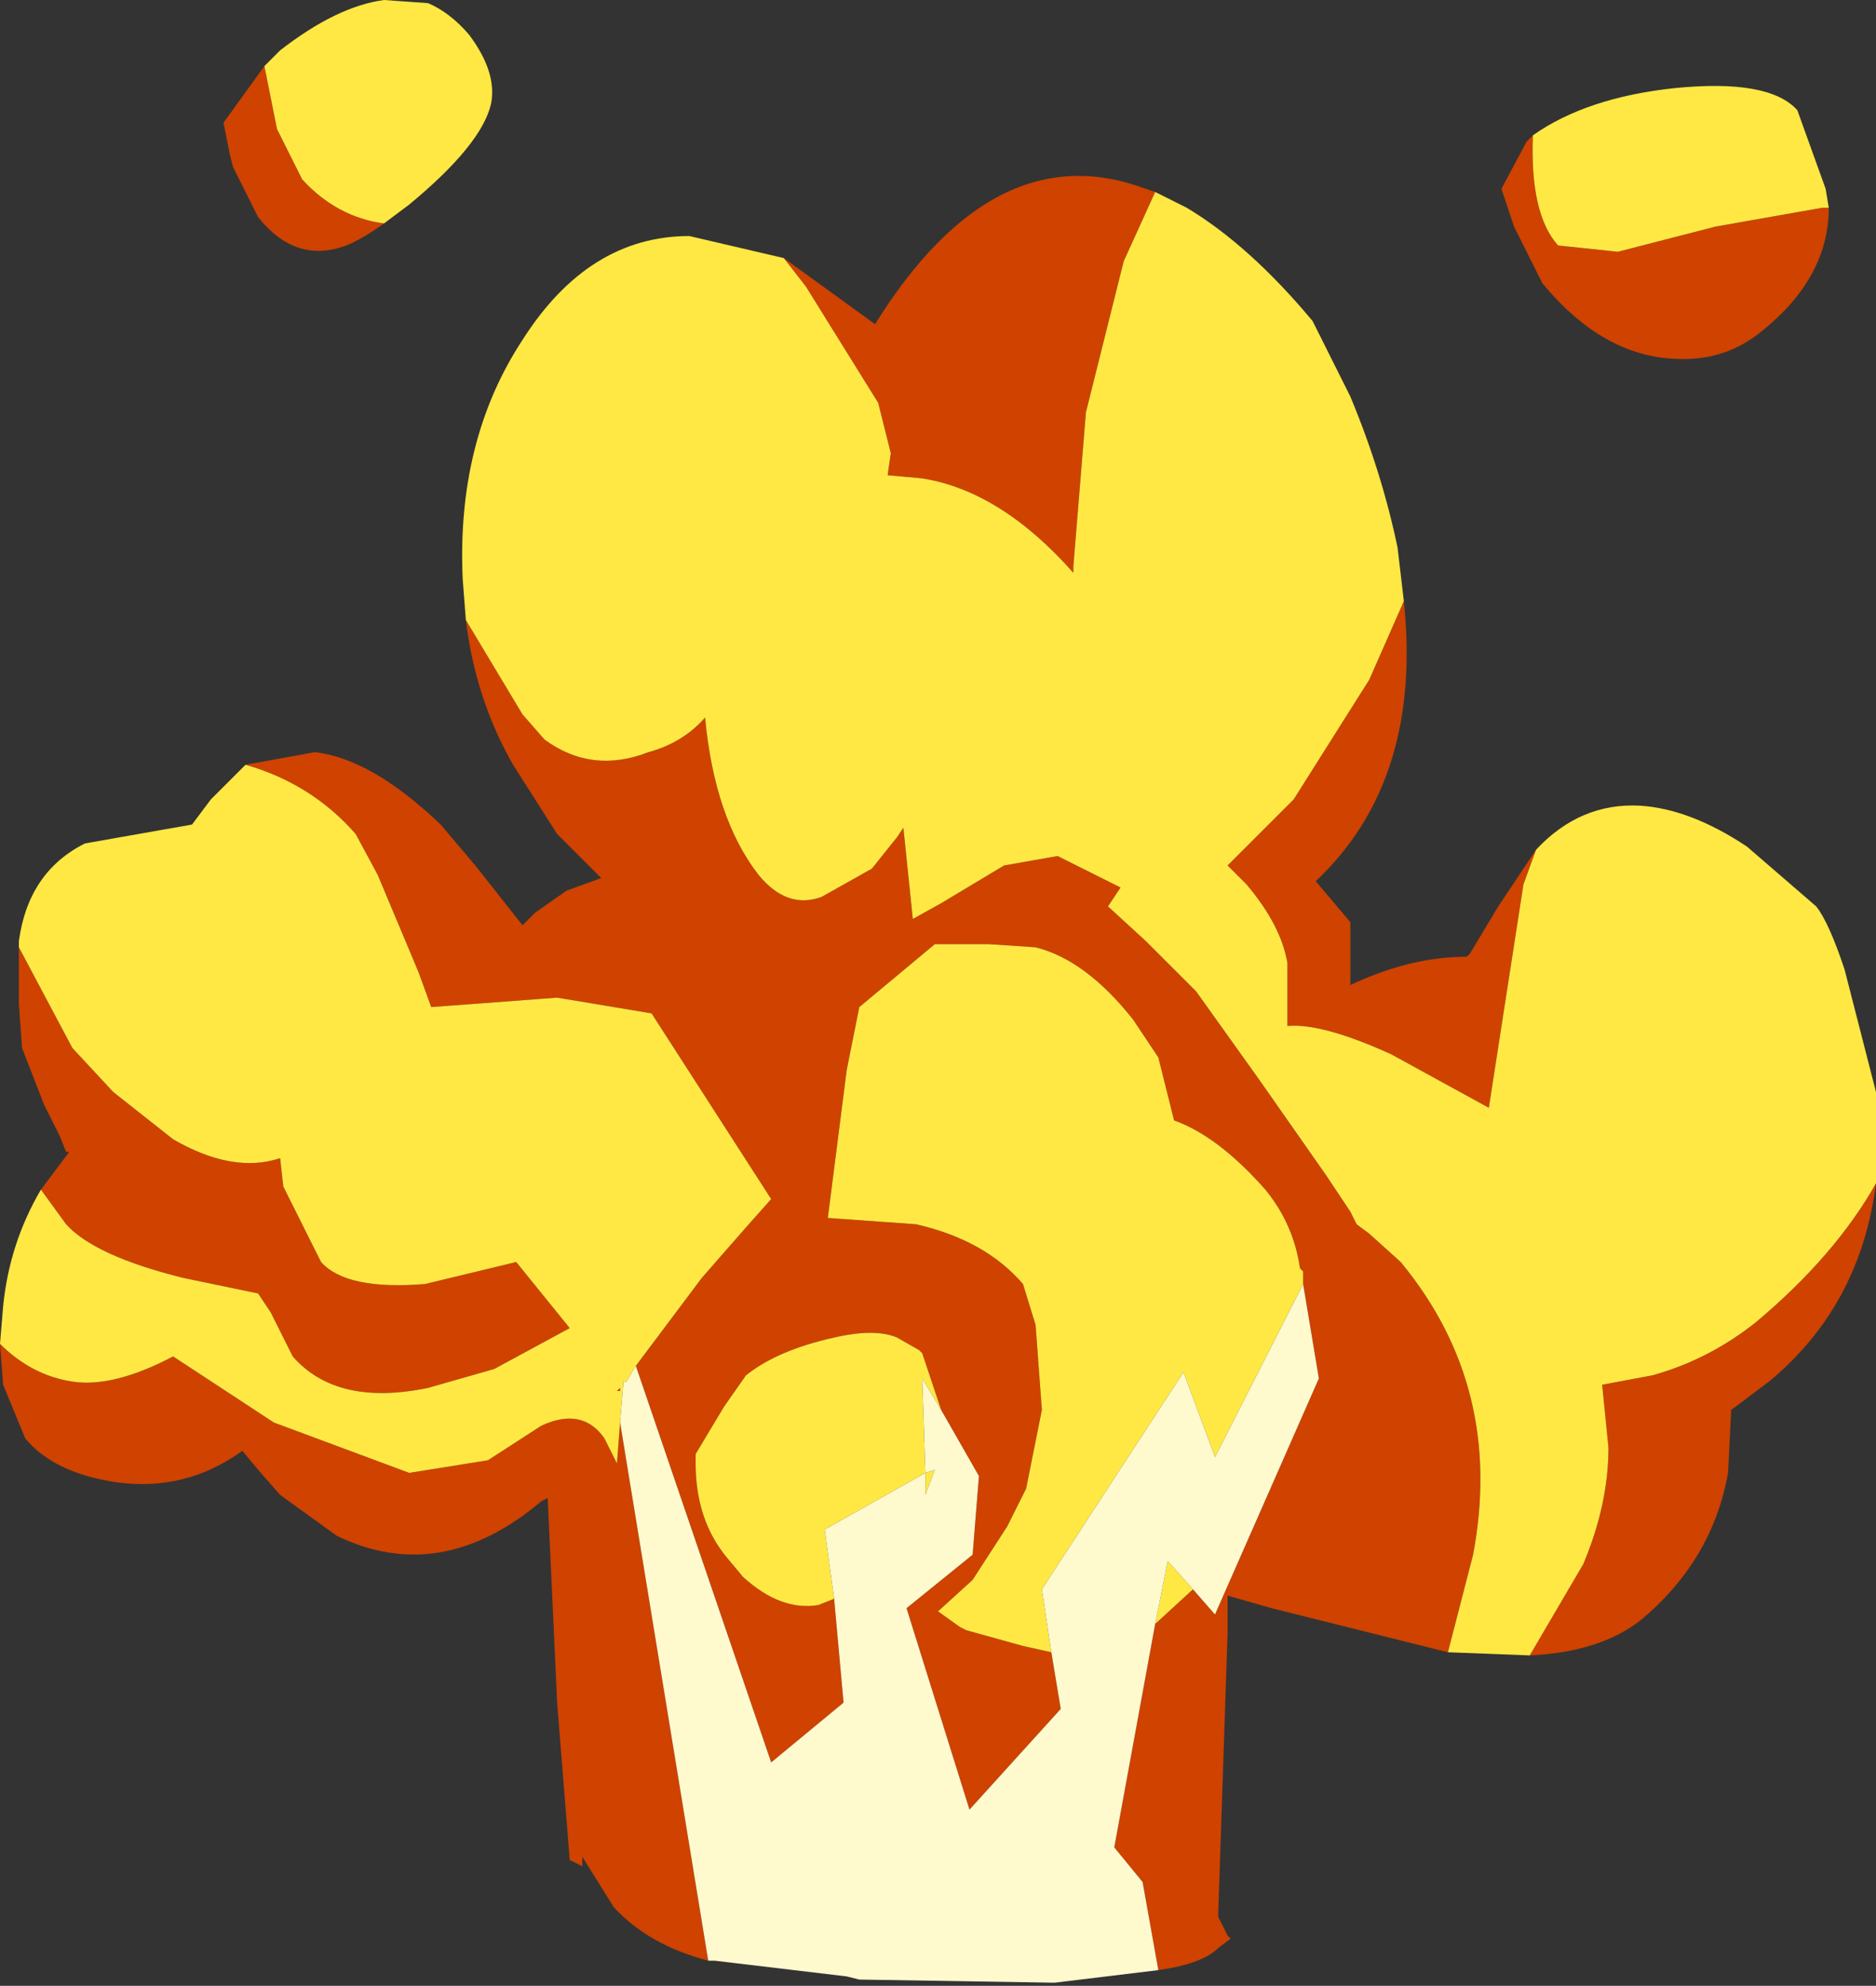 <?xml version="1.0" encoding="UTF-8" standalone="no"?>
<svg xmlns:xlink="http://www.w3.org/1999/xlink" height="31.55px" width="29.8px" xmlns="http://www.w3.org/2000/svg">
  <rect width="100%" height="100%" fill="#333333" stroke="none"/>
  <g transform="matrix(1.0, 0.0, 0.0, 1.0, 45.85, 9.65)">
    <path d="M-41.65 -8.6 L-41.45 -7.6 -41.05 -6.8 Q-40.5 -6.2 -39.75 -6.1 -40.1 -5.85 -40.35 -5.75 -41.15 -5.45 -41.75 -6.2 L-42.15 -7.0 -42.2 -7.2 -42.3 -7.7 -41.65 -8.6 M-33.4 -5.55 L-31.95 -4.5 Q-30.05 -7.55 -27.65 -6.65 L-27.5 -6.6 -28.0 -5.5 -28.6 -3.1 -28.8 -0.65 -28.8 -0.55 Q-29.95 -1.85 -31.2 -2.05 L-31.75 -2.1 -31.7 -2.45 -31.9 -3.25 -33.05 -5.1 -33.4 -5.55 M-23.55 -0.1 Q-23.25 2.75 -24.95 4.35 L-24.4 5.0 -24.4 6.0 Q-23.45 5.55 -22.55 5.55 L-22.5 5.5 -22.05 4.75 -21.45 3.85 -21.65 4.4 -22.2 7.95 -23.75 7.1 Q-24.85 6.6 -25.4 6.65 L-25.4 5.65 Q-25.5 5.05 -26.05 4.4 L-26.35 4.1 -25.3 3.05 -24.1 1.15 -23.55 -0.1 M-16.05 9.15 Q-16.3 11.1 -17.75 12.3 L-18.35 12.75 -18.4 13.75 Q-18.65 15.15 -19.8 16.1 -20.45 16.6 -21.55 16.65 L-20.7 15.2 Q-20.3 14.25 -20.3 13.35 L-20.4 12.35 -19.6 12.2 Q-18.7 11.95 -17.95 11.35 -16.7 10.3 -16.05 9.15 M-22.85 16.6 L-25.65 15.9 -26.35 15.7 -26.35 16.3 -26.5 20.8 -26.35 21.1 -26.3 21.15 -26.5 21.3 Q-26.75 21.55 -27.45 21.65 L-27.7 20.25 -28.15 19.7 -27.5 16.15 -26.9 15.6 -26.55 16.0 -24.9 12.25 -25.15 10.75 -25.15 10.55 -25.2 10.5 Q-25.3 9.8 -25.75 9.25 -26.5 8.4 -27.2 8.15 L-27.45 7.15 -27.85 6.55 Q-28.6 5.6 -29.4 5.4 L-30.15 5.35 -31.0 5.35 -32.2 6.35 -32.25 6.6 -32.4 7.35 -32.7 9.7 -31.3 9.8 Q-30.2 10.05 -29.6 10.75 L-29.4 11.4 -29.3 12.75 -29.55 14.0 -29.85 14.6 -30.4 15.45 -30.95 15.95 -30.6 16.2 -30.5 16.25 -29.6 16.5 -29.15 16.6 -29.0 17.5 -30.45 19.1 -31.45 15.9 -30.4 15.05 -30.3 13.8 -30.9 12.75 -31.2 11.85 -31.25 11.8 -31.6 11.6 Q-31.95 11.45 -32.6 11.6 -33.5 11.8 -34.0 12.2 L-34.35 12.7 -34.8 13.45 -34.8 13.6 Q-34.8 14.5 -34.3 15.1 L-34.05 15.4 Q-33.45 15.95 -32.85 15.85 L-32.6 15.75 -32.45 17.4 -33.6 18.35 -35.75 12.05 -34.7 10.65 -34.0 9.85 -33.6 9.4 -35.5 6.45 -37.0 6.2 -39.0 6.35 -39.2 5.8 -39.85 4.25 -40.2 3.6 Q-40.9 2.8 -41.95 2.5 L-40.85 2.3 Q-39.95 2.4 -38.85 3.45 L-38.3 4.1 -37.55 5.05 -37.35 4.85 -36.85 4.5 -36.3 4.3 -37.0 3.6 -37.7 2.5 Q-38.3 1.45 -38.45 0.2 L-37.55 1.7 -37.2 2.1 Q-36.45 2.65 -35.55 2.3 -35.0 2.15 -34.65 1.75 -34.5 3.35 -33.8 4.25 -33.35 4.8 -32.8 4.6 L-32.0 4.15 -31.6 3.65 -31.5 3.5 -31.35 4.95 -30.9 4.7 -29.9 4.1 -29.05 3.95 -28.05 4.45 -28.25 4.75 -27.65 5.3 -26.85 6.1 -25.85 7.5 -24.8 9.0 -24.4 9.6 -24.3 9.8 -24.1 9.95 -23.6 10.4 Q-21.95 12.4 -22.45 15.05 L-22.85 16.6 M-34.6 21.5 Q-35.55 21.25 -36.1 20.65 L-36.6 19.85 -36.6 19.9 -36.6 20.0 -36.8 19.9 -37.0 17.4 -37.15 14.15 -37.25 14.2 Q-38.85 15.55 -40.5 14.75 L-41.4 14.1 -41.75 13.7 -42.0 13.4 Q-42.9 14.05 -44.0 13.9 -45.0 13.75 -45.45 13.2 L-45.8 12.35 -45.85 11.7 Q-45.35 12.2 -44.7 12.3 -44.05 12.4 -43.1 11.9 L-41.5 12.95 -39.35 13.75 -38.1 13.55 -37.25 13.0 Q-36.6 12.7 -36.25 13.2 L-36.05 13.6 -36.0 12.95 -34.6 21.5 M-45.2 9.25 L-44.75 8.65 -44.8 8.65 -44.9 8.4 -45.15 7.9 -45.5 7.0 -45.55 6.3 -45.55 5.4 -44.7 7.0 -44.05 7.7 -43.1 8.45 Q-42.15 9.0 -41.4 8.75 L-41.35 9.2 -40.75 10.4 Q-40.35 10.85 -39.1 10.75 L-37.65 10.4 -36.8 11.45 -38.0 12.1 -39.05 12.4 Q-40.5 12.7 -41.2 11.9 L-41.55 11.2 -41.75 10.9 -42.95 10.65 Q-44.35 10.3 -44.8 9.8 L-45.2 9.25 M-16.8 -6.35 Q-16.8 -5.25 -17.85 -4.4 -18.45 -3.9 -19.25 -3.95 -20.4 -4.0 -21.35 -5.15 L-21.8 -6.05 -22.0 -6.65 -21.6 -7.4 -21.5 -7.5 Q-21.55 -6.25 -21.1 -5.75 L-20.15 -5.65 -18.6 -6.05 -16.9 -6.35 -16.8 -6.35 M-36.05 12.45 L-36.0 12.4 -36.0 12.45 -36.05 12.45" fill="#cf4200" fill-rule="evenodd" stroke="none"/>
    <path d="M-39.75 -6.1 Q-40.5 -6.2 -41.05 -6.8 L-41.45 -7.6 -41.65 -8.6 -41.4 -8.85 Q-40.5 -9.55 -39.75 -9.65 L-39.05 -9.6 Q-38.7 -9.45 -38.4 -9.1 -37.95 -8.5 -38.05 -8.0 -38.2 -7.35 -39.35 -6.4 L-39.75 -6.1 M-38.45 0.2 L-38.5 -0.45 Q-38.6 -2.65 -37.55 -4.25 -36.5 -5.9 -34.9 -5.9 L-33.4 -5.55 -33.05 -5.1 -31.9 -3.25 -31.7 -2.45 -31.75 -2.1 -31.2 -2.05 Q-29.95 -1.85 -28.8 -0.55 L-28.8 -0.65 -28.6 -3.1 -28.0 -5.5 -27.5 -6.6 -27.0 -6.35 Q-26.0 -5.75 -25.0 -4.55 L-24.4 -3.35 Q-23.9 -2.15 -23.65 -0.95 L-23.55 -0.1 -24.1 1.15 -25.3 3.05 -26.35 4.1 -26.05 4.4 Q-25.5 5.05 -25.4 5.65 L-25.4 6.65 Q-24.85 6.6 -23.75 7.1 L-22.2 7.95 -21.65 4.4 -21.45 3.85 Q-20.75 3.1 -19.8 3.15 -19.0 3.2 -18.1 3.8 L-17.0 4.75 Q-16.8 5.0 -16.55 5.75 L-16.05 7.7 -16.05 9.15 Q-16.7 10.3 -17.95 11.35 -18.7 11.95 -19.6 12.2 L-20.4 12.35 -20.3 13.35 Q-20.3 14.25 -20.7 15.2 L-21.55 16.65 -22.85 16.6 -22.45 15.05 Q-21.95 12.4 -23.6 10.4 L-24.1 9.95 -24.3 9.8 -24.4 9.6 -24.8 9.0 -25.85 7.5 -26.85 6.1 -27.65 5.3 -28.25 4.75 -28.05 4.45 -29.05 3.95 -29.9 4.1 -30.9 4.7 -31.35 4.95 -31.5 3.5 -31.6 3.65 -32.0 4.15 -32.8 4.6 Q-33.35 4.8 -33.8 4.25 -34.5 3.35 -34.65 1.75 -35.0 2.15 -35.55 2.3 -36.45 2.65 -37.2 2.1 L-37.55 1.7 -38.45 0.2 M-45.85 11.7 L-45.8 11.1 Q-45.7 10.1 -45.2 9.25 L-44.8 9.8 Q-44.35 10.3 -42.95 10.65 L-41.75 10.9 -41.55 11.2 -41.2 11.9 Q-40.5 12.7 -39.05 12.4 L-38.0 12.1 -36.8 11.45 -37.65 10.4 -39.1 10.75 Q-40.35 10.85 -40.75 10.4 L-41.35 9.2 -41.4 8.75 Q-42.15 9.0 -43.1 8.45 L-44.05 7.7 -44.7 7.0 -45.55 5.4 -45.55 5.3 Q-45.4 4.2 -44.5 3.75 L-42.8 3.45 -42.5 3.05 -41.95 2.5 Q-40.9 2.8 -40.2 3.6 L-39.85 4.25 -39.2 5.8 -39.0 6.35 -37.0 6.2 -35.5 6.45 -33.6 9.4 -34.0 9.85 -34.7 10.65 -35.75 12.05 -35.9 12.3 -35.95 12.3 -35.95 12.35 -36.0 12.95 -36.05 13.6 -36.25 13.2 Q-36.6 12.7 -37.25 13.0 L-38.1 13.55 -39.35 13.75 -41.5 12.95 -43.1 11.9 Q-44.05 12.4 -44.7 12.3 -45.35 12.2 -45.85 11.7 M-16.8 -6.35 L-16.9 -6.35 -18.6 -6.05 -20.15 -5.65 -21.1 -5.75 Q-21.55 -6.25 -21.5 -7.5 -20.65 -8.1 -19.25 -8.25 -17.75 -8.4 -17.3 -7.9 L-16.85 -6.65 -16.8 -6.35 M-29.15 16.6 L-29.6 16.5 -30.5 16.25 -30.6 16.2 -30.95 15.95 -30.4 15.45 -29.85 14.6 -29.55 14.0 -29.3 12.75 -29.4 11.4 -29.6 10.75 Q-30.2 10.05 -31.3 9.8 L-32.7 9.7 -32.4 7.35 -32.25 6.6 -32.2 6.35 -31.0 5.35 -30.15 5.35 -29.4 5.4 Q-28.6 5.6 -27.85 6.55 L-27.45 7.15 -27.2 8.15 Q-26.5 8.4 -25.75 9.25 -25.3 9.8 -25.2 10.5 L-25.15 10.55 -25.15 10.75 -26.55 13.5 -27.05 12.15 -29.3 15.6 -29.15 16.6 M-26.9 15.6 L-27.5 16.15 -27.3 15.15 -26.9 15.6 M-32.6 15.75 L-32.85 15.85 Q-33.45 15.95 -34.05 15.4 L-34.3 15.1 Q-34.8 14.5 -34.8 13.6 L-34.8 13.45 -34.35 12.7 -34.0 12.2 Q-33.5 11.8 -32.6 11.6 -31.95 11.45 -31.6 11.6 L-31.25 11.8 -31.2 11.85 -30.9 12.75 -31.2 12.25 -31.15 13.75 -32.75 14.65 -32.6 15.75 M-31.15 13.75 L-31.0 13.7 -31.15 14.1 -31.15 13.75 M-36.05 12.45 L-36.0 12.45 -36.0 12.4 -36.05 12.45" fill="#ffe843" fill-rule="evenodd" stroke="none"/>
    <path d="M-27.45 21.65 L-29.1 21.85 -32.2 21.8 -32.4 21.75 -34.5 21.5 -34.6 21.5 -36.0 12.95 -35.95 12.35 -35.95 12.3 -35.9 12.3 -35.75 12.05 -33.6 18.35 -32.45 17.4 -32.6 15.75 -32.75 14.65 -31.15 13.75 -31.2 12.25 -30.9 12.75 -30.3 13.8 -30.4 15.05 -31.45 15.9 -30.45 19.1 -29.0 17.5 -29.15 16.6 -29.3 15.6 -27.05 12.15 -26.55 13.5 -25.15 10.75 -24.9 12.25 -26.55 16.0 -26.9 15.6 -27.3 15.15 -27.5 16.15 -28.15 19.7 -27.7 20.25 -27.45 21.65 M-31.15 13.75 L-31.15 14.1 -31.0 13.7 -31.15 13.75" fill="#fff9ce" fill-rule="evenodd" stroke="none"/>
  </g>
</svg>
